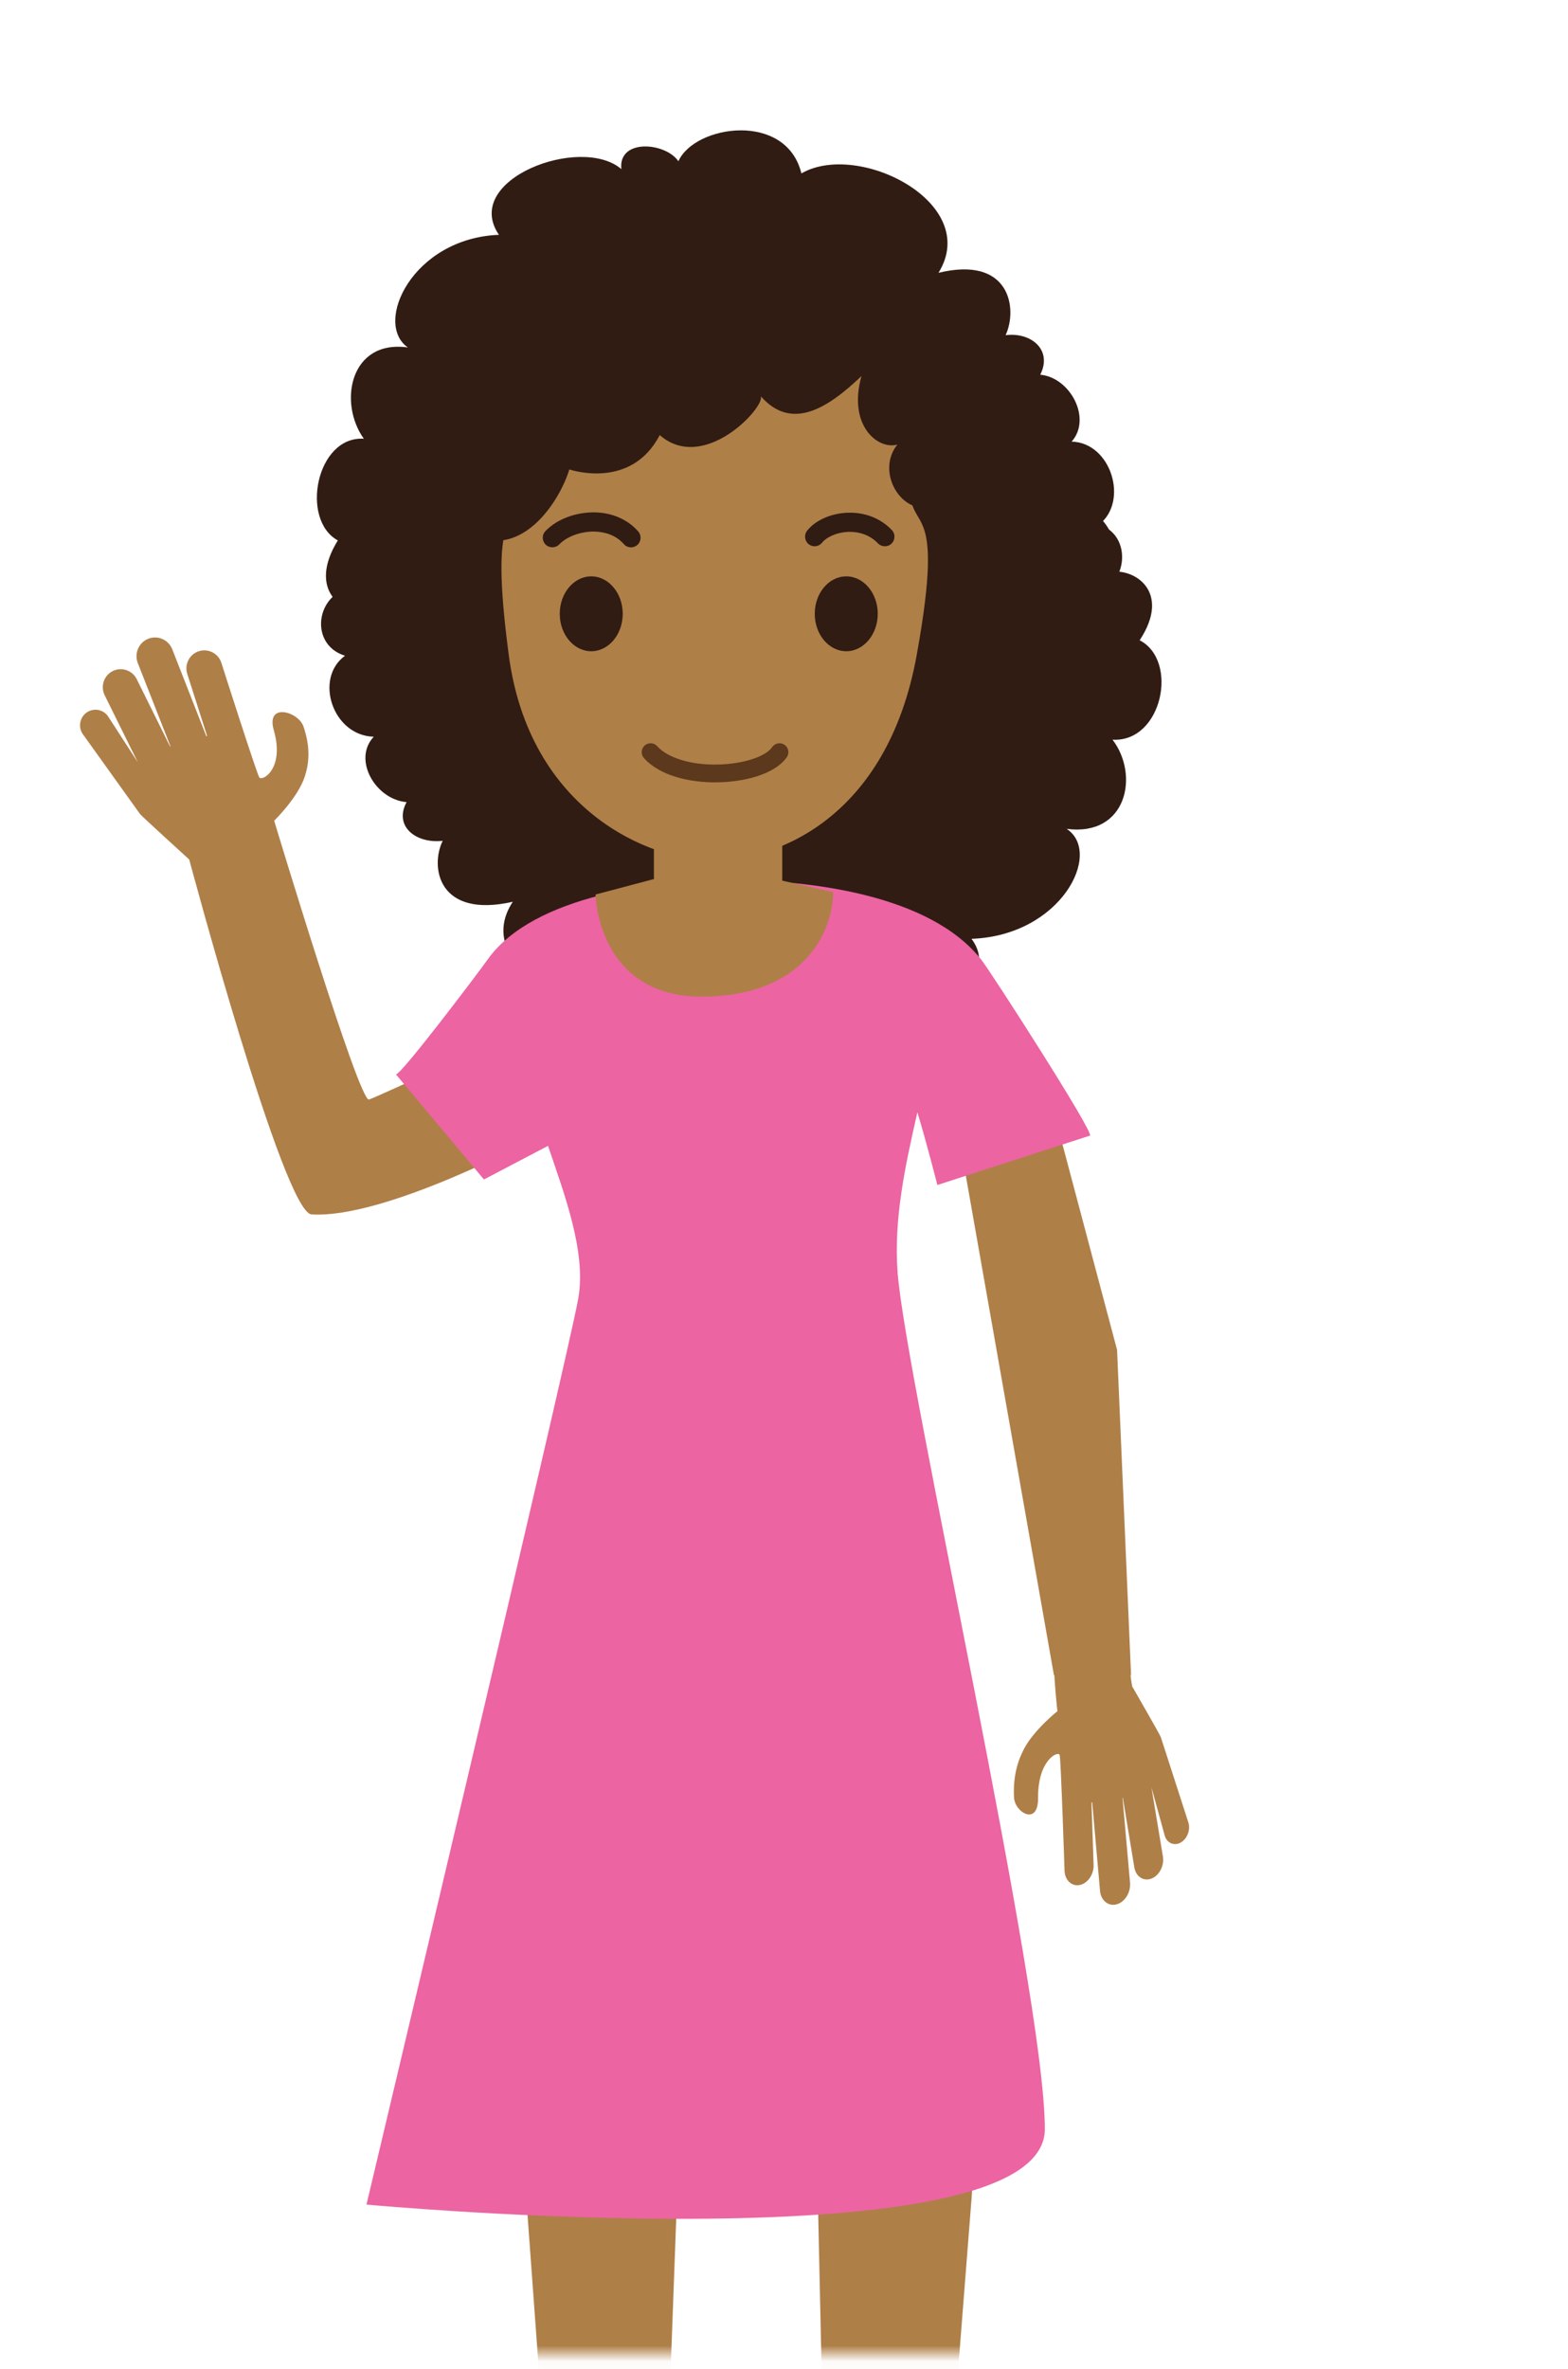 <svg width="100" height="151" viewBox="0 0 100 151" fill="none" xmlns="http://www.w3.org/2000/svg">
<mask id="mask0_2345_755" style="mask-type:luminance" maskUnits="userSpaceOnUse" x="0" y="0" width="100" height="151">
<path d="M100 0.035H0V150.035H100V0.035Z" fill="white"/>
</mask>
<g mask="url(#mask0_2345_755)">
<path d="M54.36 33.225C54.106 33.449 50.173 35.965 50.248 35.142C50.402 33.389 48.623 34.759 47.691 34.39C46.729 34.007 46.011 32.527 44.945 31.959C43.185 31.028 39.173 29.503 37.493 31.317C36.815 29.484 34.059 28.831 32.654 30.37C30.052 28.667 27.061 30.883 27.38 33.489C25.76 31.636 20.891 34.689 22.999 37.404C20.233 37.319 19.505 41.016 22.002 41.798C20.014 43.242 21.215 46.894 23.837 46.959C22.466 48.413 23.951 50.964 25.93 51.128C25.098 52.667 26.528 53.788 28.233 53.594C27.42 55.253 27.933 58.56 32.703 57.479C29.832 61.818 38.027 65.719 41.83 63.666C42.836 67.537 48.927 66.69 50.019 64.424C50.896 65.619 54.041 65.838 53.817 63.93C56.503 66.092 64.483 63.283 61.961 59.841C67.698 59.631 70.344 54.346 68.027 52.832C71.869 53.335 72.677 49.4 70.952 47.148C74.117 47.332 75.199 42.107 72.682 40.811C74.75 37.673 72.288 36.164 70.748 36.468C72.034 34.56 69.766 31.103 66.995 32.652C67.792 28.946 63.386 28.537 62.614 30.186C60.824 26.549 55.845 31.93 54.365 33.235" fill="#311C13"/>
<path d="M43.175 140.103L41.645 181.643L36.586 181.459L33.561 140.063L31.801 120.391L44.945 120.291L43.175 140.103Z" fill="#AF7F48"/>
<path d="M61.97 140.023L58.686 181.872H53.078L52.151 139.779L51.05 120.525L63.166 120.062L61.97 140.023Z" fill="#AF7F48"/>
<path d="M6.909 45.689L8.788 48.588L6.675 44.314C6.396 43.751 6.625 43.054 7.188 42.775C7.752 42.491 8.439 42.725 8.719 43.288L10.847 47.582C10.847 47.582 10.862 47.582 10.872 47.572L8.788 42.262C8.549 41.654 8.848 40.956 9.451 40.717C10.059 40.473 10.747 40.777 10.986 41.385L13.155 46.919C13.155 46.919 13.189 46.919 13.209 46.914L11.943 42.954C11.749 42.351 12.083 41.699 12.681 41.509C13.279 41.315 13.927 41.649 14.117 42.247C14.117 42.247 16.409 49.43 16.544 49.564C16.783 49.794 18.154 48.952 17.461 46.541C16.948 44.757 19.021 45.35 19.35 46.297C19.828 47.681 19.699 48.703 19.43 49.52C18.991 50.845 17.486 52.314 17.486 52.314C17.486 52.314 22.904 70.287 23.532 70.083C24.16 69.879 31.586 66.407 31.586 66.407L34.233 72.499C34.233 72.499 24.643 77.695 19.868 77.406C18.089 77.301 12.068 54.785 12.068 54.785C12.068 54.785 9.013 52.005 8.938 51.896L5.264 46.77C4.97 46.316 5.095 45.699 5.549 45.4C6.002 45.101 6.615 45.23 6.909 45.684" fill="#AF7F48"/>
<path d="M67.359 71.433L71.242 86.043L72.134 106.771H67.215L61.139 72.354L67.359 71.433Z" fill="#AF7F48"/>
<path d="M59.782 75.532L69.511 72.384C69.835 72.27 63.231 62.003 62.593 61.186C59.313 56.992 51.548 56.095 46.594 56.09C41.953 56.09 34.028 57.066 31.118 61.136C30.475 62.038 25.57 68.528 25.251 68.479L30.863 75.179L34.95 73.037C35.977 76.08 37.408 79.802 36.879 82.77C36.197 86.606 23.372 140.521 23.372 140.521C23.372 140.521 66.635 144.526 66.635 135.709C66.635 126.892 57.773 88.046 57.245 81.102C56.986 77.689 57.738 74.267 58.506 70.9C59.124 72.932 59.782 75.537 59.782 75.537" fill="#EC64A1"/>
<path d="M49.888 60.125C49.888 60.125 47.954 61.107 45.497 61.107C43.04 61.107 41.704 60.125 41.704 60.125V49.858H49.888V60.125Z" fill="#AF7F48"/>
<path d="M39.093 42.197C39.337 41.968 43.105 39.387 43.031 40.234C42.881 42.033 44.591 40.623 45.483 41.006C46.405 41.4 47.088 42.914 48.115 43.492C49.799 44.449 53.642 46.008 55.257 44.155C55.905 46.028 58.547 46.7 59.892 45.126C62.389 46.87 65.255 44.598 64.946 41.933C66.496 43.831 71.162 40.703 69.148 37.923C71.795 38.013 72.492 34.227 70.1 33.43C72.004 31.95 70.858 28.209 68.346 28.149C69.656 26.66 68.236 24.049 66.342 23.885C67.139 22.306 65.769 21.16 64.134 21.364C64.916 19.671 64.418 16.283 59.852 17.389C62.609 12.946 54.754 8.956 51.11 11.053C50.143 7.093 44.312 7.954 43.265 10.276C42.423 9.055 39.412 8.826 39.627 10.779C37.05 8.567 29.409 11.441 31.821 14.968C26.324 15.182 23.792 20.592 26.01 22.147C22.326 21.628 21.554 25.659 23.203 27.965C20.173 27.776 19.131 33.126 21.544 34.446C19.565 37.659 21.922 39.203 23.398 38.894C22.167 40.847 24.34 44.389 26.991 42.8C26.229 46.591 30.451 47.009 31.193 45.32C32.908 49.047 37.678 43.537 39.098 42.202" fill="#311C13"/>
<path d="M56.698 21.065C54.24 17.15 51.723 17.025 47.666 16.836H43.25C39.188 17.025 36.671 17.145 34.214 21.065C31.756 24.986 32.689 26.002 32.883 30.729C33.032 34.301 31.134 31.795 32.444 41.733C33.755 51.666 41.421 54.854 45.453 54.854C49.485 54.854 56.578 52.189 58.467 41.733C60.356 31.277 57.884 34.306 58.028 30.729C58.223 26.002 59.15 24.986 56.698 21.065Z" fill="#AF7F48"/>
<path d="M39.715 39.123C39.715 40.444 38.813 41.51 37.707 41.51C36.6 41.51 35.698 40.444 35.698 39.123C35.698 37.803 36.6 36.737 37.707 36.737C38.813 36.737 39.715 37.808 39.715 39.123Z" fill="#311C13"/>
<path d="M40.244 34.889C40.074 34.889 39.905 34.82 39.785 34.68C39.217 34.038 38.449 33.893 37.901 33.883C37.044 33.868 36.152 34.197 35.673 34.695C35.439 34.939 35.05 34.949 34.806 34.72C34.562 34.486 34.547 34.097 34.786 33.853C35.504 33.096 36.71 32.643 37.921 32.658C39.037 32.678 40.024 33.106 40.697 33.868C40.922 34.122 40.901 34.511 40.647 34.735C40.528 34.84 40.383 34.889 40.239 34.889" fill="#301C13"/>
<path d="M51.957 34.82C51.822 34.82 51.693 34.78 51.578 34.691C51.314 34.481 51.264 34.098 51.473 33.829C51.992 33.171 52.964 32.733 54.015 32.683C55.127 32.633 56.148 33.022 56.876 33.784C57.11 34.028 57.1 34.416 56.856 34.651C56.612 34.885 56.223 34.875 55.989 34.631C55.341 33.953 54.509 33.883 54.07 33.903C53.282 33.943 52.669 34.282 52.43 34.586C52.31 34.74 52.131 34.82 51.947 34.82" fill="#301C13"/>
<path d="M55.979 39.123C55.979 40.444 55.077 41.51 53.97 41.51C52.864 41.51 51.961 40.444 51.961 39.123C51.961 37.803 52.864 36.737 53.97 36.737C55.077 36.737 55.979 37.803 55.979 39.123Z" fill="#311C13"/>
<path d="M64.96 29.131C64.781 25.868 62.01 21.364 59.353 19.785C59.064 19.611 58.625 19.462 58.127 19.362C57.738 16.358 53.422 13.245 52.863 16.298C53.541 12.597 45.437 11.964 44.864 15.7C42.292 13.1 35.488 13.862 35.234 17.638C31.456 15.317 28.127 20.014 26.811 22.988C25.769 25.345 24.992 28.264 25.625 30.834C25.869 31.831 26.711 31.502 27.603 32.065C28.859 32.862 29.308 33.903 30.674 34.321C33.55 35.208 35.698 31.905 36.311 29.923C36.311 29.923 40.243 31.277 42.073 27.731C44.864 30.177 48.756 26.012 48.527 25.265C50.501 27.507 52.814 25.997 54.942 23.97C54.055 27.113 55.979 28.687 57.23 28.338C55.744 30.177 57.698 33.235 59.841 32.139C58.82 34.735 61.272 38.192 63.226 36.727C65.169 35.268 65.09 31.372 64.965 29.116" fill="#311C13"/>
<path d="M41.983 55.956L37.981 57.017C37.981 57.017 38.096 63.523 44.75 63.523C51.404 63.523 53.128 59.229 53.128 56.863L48.239 55.762" fill="#AF7F48"/>
<path d="M71.973 104.58C71.973 106.353 72.208 107.494 72.208 107.494C72.208 107.494 74.002 110.607 74.032 110.727L75.796 116.187C75.931 116.665 75.697 117.238 75.278 117.457C74.859 117.676 74.406 117.462 74.276 116.984L73.434 113.925L74.166 118.339C74.261 118.921 73.932 119.554 73.429 119.743C72.925 119.933 72.437 119.609 72.342 119.026L71.609 114.587C71.609 114.587 71.595 114.587 71.59 114.592L72.068 119.997C72.123 120.62 71.739 121.243 71.211 121.382C70.682 121.527 70.209 121.133 70.154 120.52L69.656 114.886C69.656 114.886 69.626 114.886 69.611 114.886L69.745 118.872C69.765 119.479 69.367 120.052 68.853 120.152C68.345 120.251 67.911 119.838 67.891 119.235C67.891 119.235 67.657 112.002 67.577 111.853C67.443 111.599 66.182 112.206 66.202 114.617C66.217 116.406 64.721 115.534 64.671 114.578C64.597 113.178 64.921 112.216 65.309 111.469C65.942 110.264 67.438 109.068 67.438 109.068C67.438 109.068 67.223 107.354 67.164 104.953" fill="#AF7F48"/>
<path d="M45.626 49.869C43.996 49.869 42.107 49.47 41.071 48.324C40.861 48.09 40.881 47.737 41.11 47.522C41.345 47.313 41.704 47.328 41.913 47.562C42.66 48.389 44.345 48.843 46.209 48.713C47.645 48.613 48.866 48.175 49.245 47.622C49.419 47.363 49.773 47.298 50.032 47.473C50.291 47.652 50.356 48.001 50.182 48.26C49.589 49.121 48.133 49.714 46.284 49.844C46.07 49.859 45.85 49.864 45.626 49.864" fill="#5C381C"/>
</g>
</svg>
